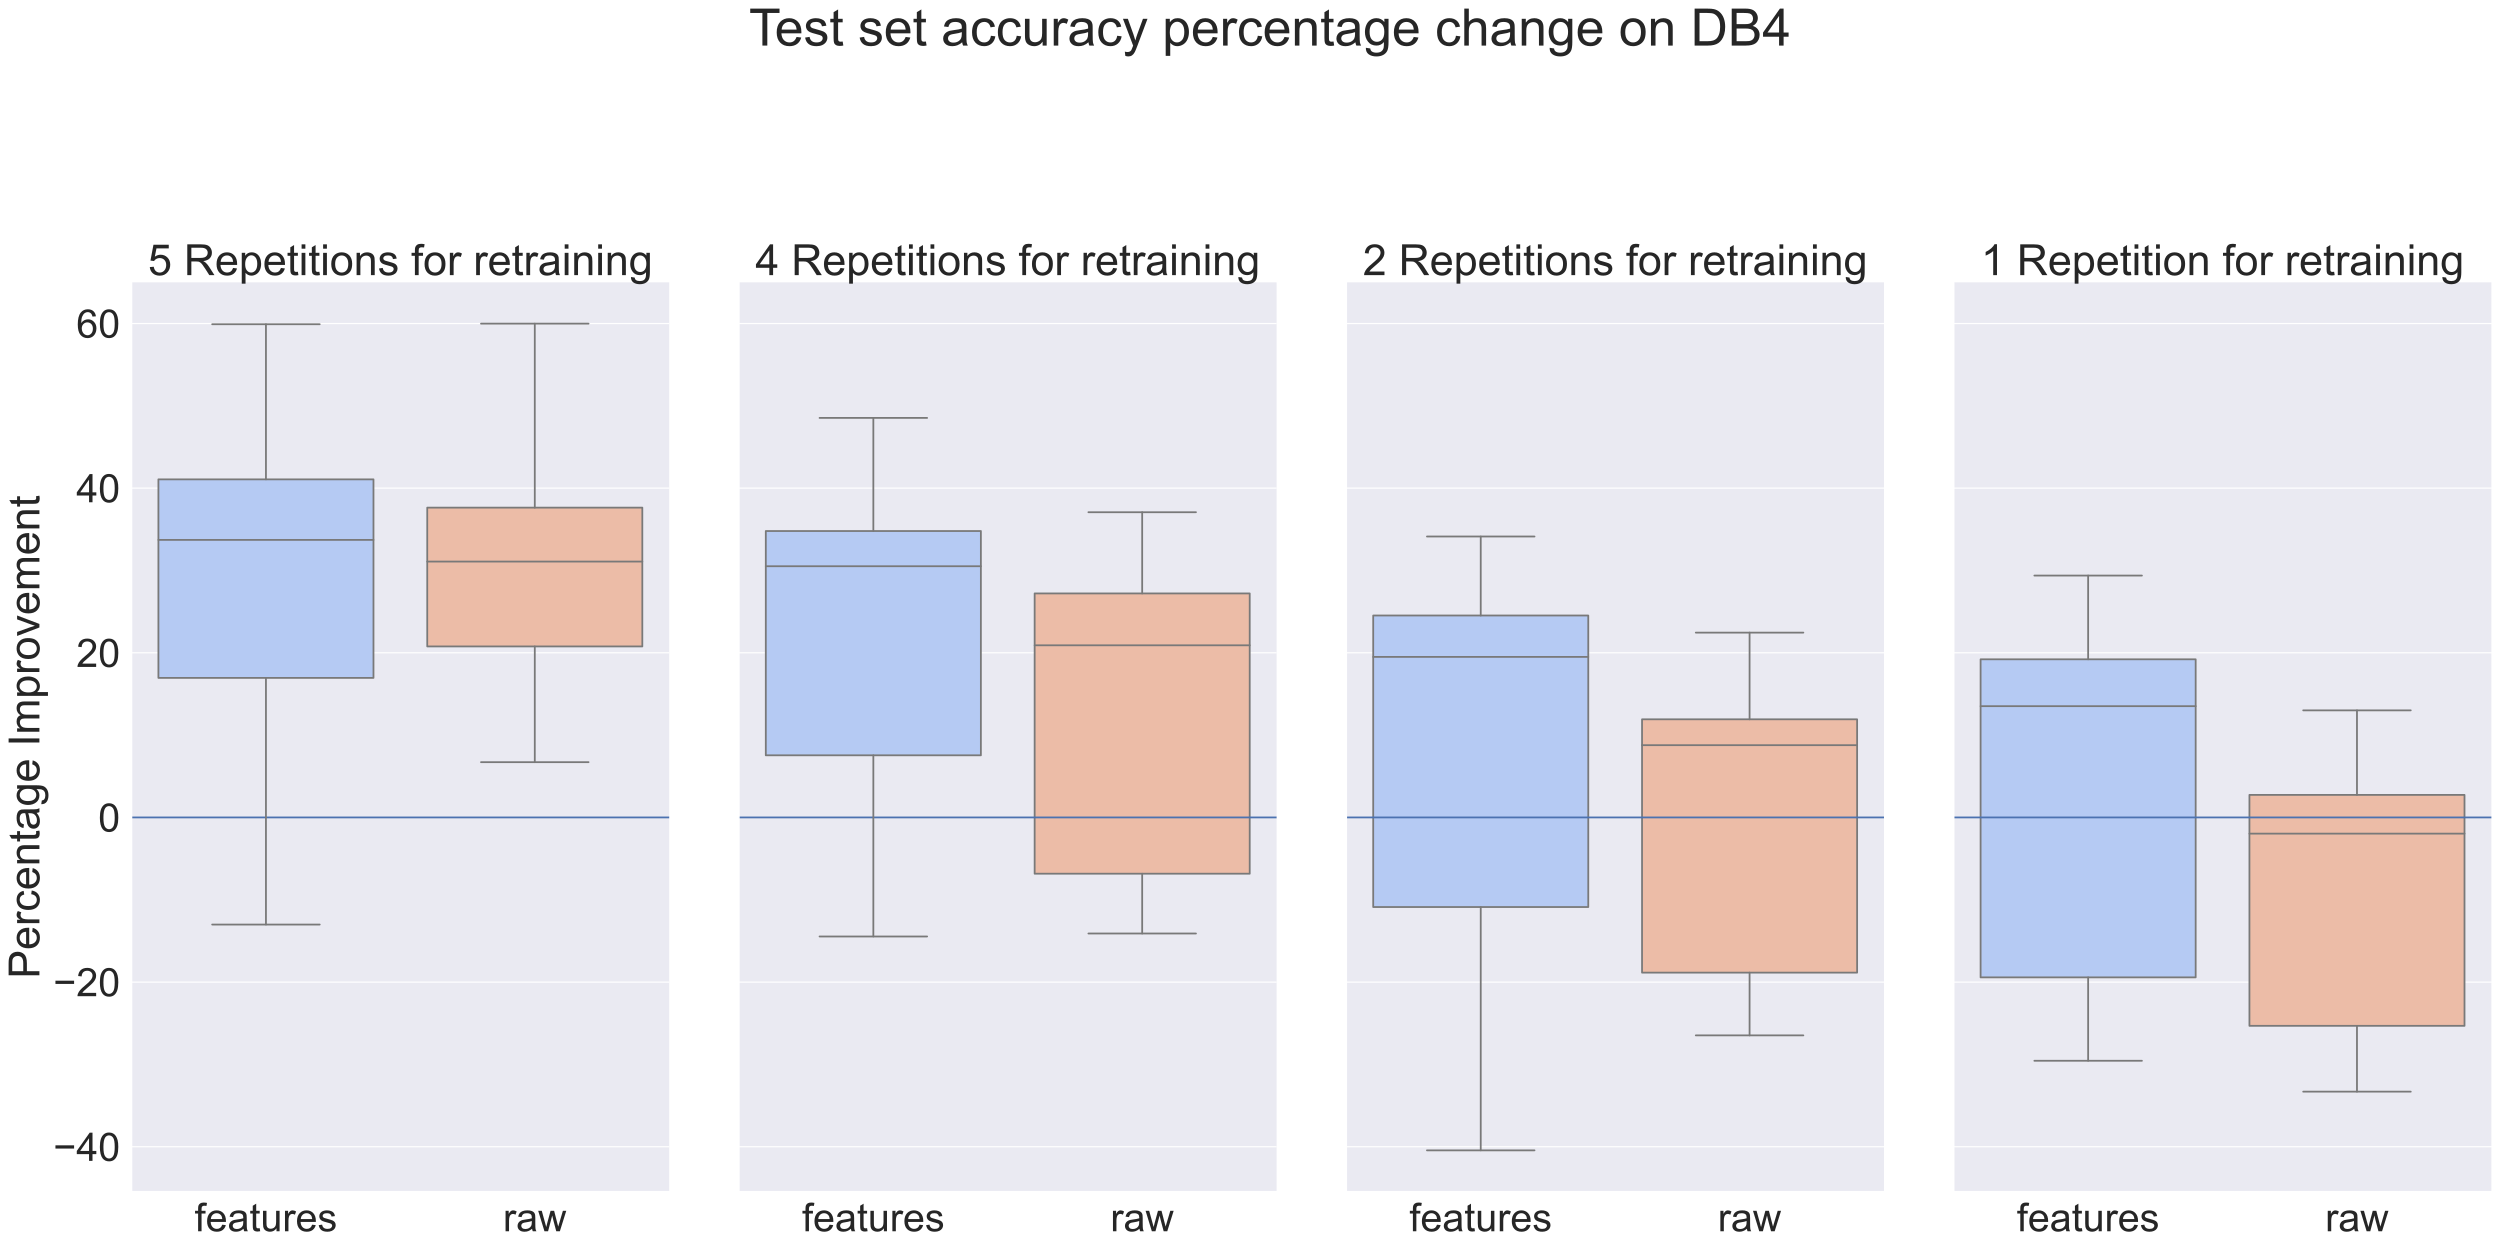<?xml version="1.0" encoding="utf-8" standalone="no"?>
<!DOCTYPE svg PUBLIC "-//W3C//DTD SVG 1.1//EN"
  "http://www.w3.org/Graphics/SVG/1.1/DTD/svg11.dtd">
<!-- Created with matplotlib (https://matplotlib.org/) -->
<svg height="1043.72pt" version="1.1" viewBox="0 0 2091.251 1043.72" width="2091.251pt" xmlns="http://www.w3.org/2000/svg" xmlns:xlink="http://www.w3.org/1999/xlink">
 <defs>
  <style type="text/css">*{stroke-linecap:butt;stroke-linejoin:round;}</style>
 </defs>
 <g id="figure_1">
  <g id="patch_1">
   <path d="M 0 1043.72 
L 2091.251 1043.72 
L 2091.251 0 
L 0 0 
z
" style="fill:#ffffff;"/>
  </g>
  <g id="axes_1">
   <g id="patch_2">
    <path d="M 110.021 996.84 
L 559.789 996.84 
L 559.789 236.16 
L 110.021 236.16 
z
" style="fill:#eaeaf2;"/>
   </g>
   <g id="matplotlib.axis_1">
    <g id="xtick_1">
     <g id="text_1">
      <!-- features -->
      <g style="fill:#262626;" transform="translate(162.849 1029.961)scale(0.33 -0.33)">
       <defs>
        <path d="M 8.688 0 
L 8.688 45.016 
L 0.922 45.016 
L 0.922 51.859 
L 8.688 51.859 
L 8.688 57.375 
Q 8.688 62.594 9.625 65.141 
Q 10.891 68.562 14.078 70.672 
Q 17.281 72.797 23.047 72.797 
Q 26.766 72.797 31.25 71.922 
L 29.938 64.266 
Q 27.203 64.75 24.75 64.75 
Q 20.75 64.75 19.094 63.031 
Q 17.438 61.328 17.438 56.641 
L 17.438 51.859 
L 27.547 51.859 
L 27.547 45.016 
L 17.438 45.016 
L 17.438 0 
z
" id="ArialMT-102"/>
        <path d="M 42.094 16.703 
L 51.172 15.578 
Q 49.031 7.625 43.219 3.219 
Q 37.406 -1.172 28.375 -1.172 
Q 17 -1.172 10.328 5.828 
Q 3.656 12.844 3.656 25.484 
Q 3.656 38.578 10.391 45.797 
Q 17.141 53.031 27.875 53.031 
Q 38.281 53.031 44.875 45.953 
Q 51.469 38.875 51.469 26.031 
Q 51.469 25.25 51.422 23.688 
L 12.75 23.688 
Q 13.234 15.141 17.578 10.594 
Q 21.922 6.062 28.422 6.062 
Q 33.25 6.062 36.672 8.594 
Q 40.094 11.141 42.094 16.703 
z
M 13.234 30.906 
L 42.188 30.906 
Q 41.609 37.453 38.875 40.719 
Q 34.672 45.797 27.984 45.797 
Q 21.922 45.797 17.797 41.75 
Q 13.672 37.703 13.234 30.906 
z
" id="ArialMT-101"/>
        <path d="M 40.438 6.391 
Q 35.547 2.25 31.031 0.531 
Q 26.516 -1.172 21.344 -1.172 
Q 12.797 -1.172 8.203 3 
Q 3.609 7.172 3.609 13.672 
Q 3.609 17.484 5.344 20.625 
Q 7.078 23.781 9.891 25.688 
Q 12.703 27.594 16.219 28.562 
Q 18.797 29.25 24.031 29.891 
Q 34.672 31.156 39.703 32.906 
Q 39.75 34.719 39.75 35.203 
Q 39.75 40.578 37.25 42.781 
Q 33.891 45.75 27.25 45.75 
Q 21.047 45.75 18.094 43.578 
Q 15.141 41.406 13.719 35.891 
L 5.125 37.062 
Q 6.297 42.578 8.984 45.969 
Q 11.672 49.359 16.75 51.188 
Q 21.828 53.031 28.516 53.031 
Q 35.156 53.031 39.297 51.469 
Q 43.453 49.906 45.406 47.531 
Q 47.359 45.172 48.141 41.547 
Q 48.578 39.312 48.578 33.453 
L 48.578 21.734 
Q 48.578 9.469 49.141 6.219 
Q 49.703 2.984 51.375 0 
L 42.188 0 
Q 40.828 2.734 40.438 6.391 
z
M 39.703 26.031 
Q 34.906 24.078 25.344 22.703 
Q 19.922 21.922 17.672 20.938 
Q 15.438 19.969 14.203 18.094 
Q 12.984 16.219 12.984 13.922 
Q 12.984 10.406 15.641 8.062 
Q 18.312 5.719 23.438 5.719 
Q 28.516 5.719 32.469 7.938 
Q 36.422 10.156 38.281 14.016 
Q 39.703 17 39.703 22.797 
z
" id="ArialMT-97"/>
        <path d="M 25.781 7.859 
L 27.047 0.094 
Q 23.344 -0.688 20.406 -0.688 
Q 15.625 -0.688 12.984 0.828 
Q 10.359 2.344 9.281 4.812 
Q 8.203 7.281 8.203 15.188 
L 8.203 45.016 
L 1.766 45.016 
L 1.766 51.859 
L 8.203 51.859 
L 8.203 64.703 
L 16.938 69.969 
L 16.938 51.859 
L 25.781 51.859 
L 25.781 45.016 
L 16.938 45.016 
L 16.938 14.703 
Q 16.938 10.938 17.406 9.859 
Q 17.875 8.797 18.922 8.156 
Q 19.969 7.516 21.922 7.516 
Q 23.391 7.516 25.781 7.859 
z
" id="ArialMT-116"/>
        <path d="M 40.578 0 
L 40.578 7.625 
Q 34.516 -1.172 24.125 -1.172 
Q 19.531 -1.172 15.547 0.578 
Q 11.578 2.344 9.641 5 
Q 7.719 7.672 6.938 11.531 
Q 6.391 14.109 6.391 19.734 
L 6.391 51.859 
L 15.188 51.859 
L 15.188 23.094 
Q 15.188 16.219 15.719 13.812 
Q 16.547 10.359 19.234 8.375 
Q 21.922 6.391 25.875 6.391 
Q 29.828 6.391 33.297 8.422 
Q 36.766 10.453 38.203 13.938 
Q 39.656 17.438 39.656 24.078 
L 39.656 51.859 
L 48.438 51.859 
L 48.438 0 
z
" id="ArialMT-117"/>
        <path d="M 6.5 0 
L 6.5 51.859 
L 14.406 51.859 
L 14.406 44 
Q 17.438 49.516 20 51.266 
Q 22.562 53.031 25.641 53.031 
Q 30.078 53.031 34.672 50.203 
L 31.641 42.047 
Q 28.422 43.953 25.203 43.953 
Q 22.312 43.953 20.016 42.219 
Q 17.719 40.484 16.75 37.406 
Q 15.281 32.719 15.281 27.156 
L 15.281 0 
z
" id="ArialMT-114"/>
        <path d="M 3.078 15.484 
L 11.766 16.844 
Q 12.5 11.625 15.844 8.844 
Q 19.188 6.062 25.203 6.062 
Q 31.25 6.062 34.172 8.516 
Q 37.109 10.984 37.109 14.312 
Q 37.109 17.281 34.516 19 
Q 32.719 20.172 25.531 21.969 
Q 15.875 24.422 12.141 26.203 
Q 8.406 27.984 6.469 31.125 
Q 4.547 34.281 4.547 38.094 
Q 4.547 41.547 6.125 44.5 
Q 7.719 47.469 10.453 49.422 
Q 12.5 50.922 16.031 51.969 
Q 19.578 53.031 23.641 53.031 
Q 29.734 53.031 34.344 51.266 
Q 38.969 49.516 41.156 46.5 
Q 43.359 43.5 44.188 38.484 
L 35.594 37.312 
Q 35.016 41.312 32.203 43.547 
Q 29.391 45.797 24.266 45.797 
Q 18.219 45.797 15.625 43.797 
Q 13.031 41.797 13.031 39.109 
Q 13.031 37.406 14.109 36.031 
Q 15.188 34.625 17.484 33.688 
Q 18.797 33.203 25.25 31.453 
Q 34.578 28.953 38.25 27.359 
Q 41.938 25.781 44.031 22.75 
Q 46.141 19.734 46.141 15.234 
Q 46.141 10.844 43.578 6.953 
Q 41.016 3.078 36.172 0.953 
Q 31.344 -1.172 25.25 -1.172 
Q 15.141 -1.172 9.844 3.031 
Q 4.547 7.234 3.078 15.484 
z
" id="ArialMT-115"/>
       </defs>
       <use xlink:href="#ArialMT-102"/>
       <use x="27.783" xlink:href="#ArialMT-101"/>
       <use x="83.398" xlink:href="#ArialMT-97"/>
       <use x="139.014" xlink:href="#ArialMT-116"/>
       <use x="166.797" xlink:href="#ArialMT-117"/>
       <use x="222.412" xlink:href="#ArialMT-114"/>
       <use x="255.713" xlink:href="#ArialMT-101"/>
       <use x="311.328" xlink:href="#ArialMT-115"/>
      </g>
     </g>
    </g>
    <g id="xtick_2">
     <g id="text_2">
      <!-- raw -->
      <g style="fill:#262626;" transform="translate(420.761 1029.961)scale(0.33 -0.33)">
       <defs>
        <path d="M 16.156 0 
L 0.297 51.859 
L 9.375 51.859 
L 17.625 21.922 
L 20.703 10.797 
Q 20.906 11.625 23.391 21.484 
L 31.641 51.859 
L 40.672 51.859 
L 48.438 21.781 
L 51.031 11.859 
L 54 21.875 
L 62.891 51.859 
L 71.438 51.859 
L 55.219 0 
L 46.094 0 
L 37.844 31.062 
L 35.844 39.891 
L 25.344 0 
z
" id="ArialMT-119"/>
       </defs>
       <use xlink:href="#ArialMT-114"/>
       <use x="33.301" xlink:href="#ArialMT-97"/>
       <use x="88.916" xlink:href="#ArialMT-119"/>
      </g>
     </g>
    </g>
   </g>
   <g id="matplotlib.axis_2">
    <g id="ytick_1">
     <g id="line2d_1">
      <path clip-path="url(#pc4619a6f6f)" d="M 110.021 959.266 
L 559.789 959.266 
" style="fill:none;stroke:#ffffff;stroke-linecap:round;"/>
     </g>
     <g id="text_3">
      <!-- −40 -->
      <g style="fill:#262626;" transform="translate(44.545 971.076)scale(0.33 -0.33)">
       <defs>
        <path d="M 52.828 31.203 
L 5.562 31.203 
L 5.562 39.406 
L 52.828 39.406 
z
" id="ArialMT-8722"/>
        <path d="M 32.328 0 
L 32.328 17.141 
L 1.266 17.141 
L 1.266 25.203 
L 33.938 71.578 
L 41.109 71.578 
L 41.109 25.203 
L 50.781 25.203 
L 50.781 17.141 
L 41.109 17.141 
L 41.109 0 
z
M 32.328 25.203 
L 32.328 57.469 
L 9.906 25.203 
z
" id="ArialMT-52"/>
        <path d="M 4.156 35.297 
Q 4.156 48 6.766 55.734 
Q 9.375 63.484 14.516 67.672 
Q 19.672 71.875 27.484 71.875 
Q 33.25 71.875 37.594 69.547 
Q 41.938 67.234 44.766 62.859 
Q 47.609 58.5 49.219 52.219 
Q 50.828 45.953 50.828 35.297 
Q 50.828 22.703 48.234 14.969 
Q 45.656 7.234 40.5 3 
Q 35.359 -1.219 27.484 -1.219 
Q 17.141 -1.219 11.234 6.203 
Q 4.156 15.141 4.156 35.297 
z
M 13.188 35.297 
Q 13.188 17.672 17.312 11.828 
Q 21.438 6 27.484 6 
Q 33.547 6 37.672 11.859 
Q 41.797 17.719 41.797 35.297 
Q 41.797 52.984 37.672 58.781 
Q 33.547 64.594 27.391 64.594 
Q 21.344 64.594 17.719 59.469 
Q 13.188 52.938 13.188 35.297 
z
" id="ArialMT-48"/>
       </defs>
       <use xlink:href="#ArialMT-8722"/>
       <use x="58.398" xlink:href="#ArialMT-52"/>
       <use x="114.014" xlink:href="#ArialMT-48"/>
      </g>
     </g>
    </g>
    <g id="ytick_2">
     <g id="line2d_2">
      <path clip-path="url(#pc4619a6f6f)" d="M 110.021 821.537 
L 559.789 821.537 
" style="fill:none;stroke:#ffffff;stroke-linecap:round;"/>
     </g>
     <g id="text_4">
      <!-- −20 -->
      <g style="fill:#262626;" transform="translate(44.545 833.347)scale(0.33 -0.33)">
       <defs>
        <path d="M 50.344 8.453 
L 50.344 0 
L 3.031 0 
Q 2.938 3.172 4.047 6.109 
Q 5.859 10.938 9.828 15.625 
Q 13.812 20.312 21.344 26.469 
Q 33.016 36.031 37.109 41.625 
Q 41.219 47.219 41.219 52.203 
Q 41.219 57.422 37.469 61 
Q 33.734 64.594 27.734 64.594 
Q 21.391 64.594 17.578 60.781 
Q 13.766 56.984 13.719 50.25 
L 4.688 51.172 
Q 5.609 61.281 11.656 66.578 
Q 17.719 71.875 27.938 71.875 
Q 38.234 71.875 44.234 66.156 
Q 50.25 60.453 50.25 52 
Q 50.25 47.703 48.484 43.547 
Q 46.734 39.406 42.656 34.812 
Q 38.578 30.219 29.109 22.219 
Q 21.188 15.578 18.938 13.203 
Q 16.703 10.844 15.234 8.453 
z
" id="ArialMT-50"/>
       </defs>
       <use xlink:href="#ArialMT-8722"/>
       <use x="58.398" xlink:href="#ArialMT-50"/>
       <use x="114.014" xlink:href="#ArialMT-48"/>
      </g>
     </g>
    </g>
    <g id="ytick_3">
     <g id="line2d_3">
      <path clip-path="url(#pc4619a6f6f)" d="M 110.021 683.808 
L 559.789 683.808 
" style="fill:none;stroke:#ffffff;stroke-linecap:round;"/>
     </g>
     <g id="text_5">
      <!-- 0 -->
      <g style="fill:#262626;" transform="translate(82.17 695.618)scale(0.33 -0.33)">
       <use xlink:href="#ArialMT-48"/>
      </g>
     </g>
    </g>
    <g id="ytick_4">
     <g id="line2d_4">
      <path clip-path="url(#pc4619a6f6f)" d="M 110.021 546.078 
L 559.789 546.078 
" style="fill:none;stroke:#ffffff;stroke-linecap:round;"/>
     </g>
     <g id="text_6">
      <!-- 20 -->
      <g style="fill:#262626;" transform="translate(63.819 557.889)scale(0.33 -0.33)">
       <use xlink:href="#ArialMT-50"/>
       <use x="55.615" xlink:href="#ArialMT-48"/>
      </g>
     </g>
    </g>
    <g id="ytick_5">
     <g id="line2d_5">
      <path clip-path="url(#pc4619a6f6f)" d="M 110.021 408.349 
L 559.789 408.349 
" style="fill:none;stroke:#ffffff;stroke-linecap:round;"/>
     </g>
     <g id="text_7">
      <!-- 40 -->
      <g style="fill:#262626;" transform="translate(63.819 420.16)scale(0.33 -0.33)">
       <use xlink:href="#ArialMT-52"/>
       <use x="55.615" xlink:href="#ArialMT-48"/>
      </g>
     </g>
    </g>
    <g id="ytick_6">
     <g id="line2d_6">
      <path clip-path="url(#pc4619a6f6f)" d="M 110.021 270.62 
L 559.789 270.62 
" style="fill:none;stroke:#ffffff;stroke-linecap:round;"/>
     </g>
     <g id="text_8">
      <!-- 60 -->
      <g style="fill:#262626;" transform="translate(63.819 282.43)scale(0.33 -0.33)">
       <defs>
        <path d="M 49.75 54.047 
L 41.016 53.375 
Q 39.844 58.547 37.703 60.891 
Q 34.125 64.656 28.906 64.656 
Q 24.703 64.656 21.531 62.312 
Q 17.391 59.281 14.984 53.469 
Q 12.594 47.656 12.5 36.922 
Q 15.672 41.75 20.266 44.094 
Q 24.859 46.438 29.891 46.438 
Q 38.672 46.438 44.844 39.969 
Q 51.031 33.5 51.031 23.25 
Q 51.031 16.5 48.125 10.719 
Q 45.219 4.938 40.141 1.859 
Q 35.062 -1.219 28.609 -1.219 
Q 17.625 -1.219 10.688 6.859 
Q 3.766 14.938 3.766 33.5 
Q 3.766 54.25 11.422 63.672 
Q 18.109 71.875 29.438 71.875 
Q 37.891 71.875 43.281 67.141 
Q 48.688 62.406 49.75 54.047 
z
M 13.875 23.188 
Q 13.875 18.656 15.797 14.5 
Q 17.719 10.359 21.188 8.172 
Q 24.656 6 28.469 6 
Q 34.031 6 38.031 10.484 
Q 42.047 14.984 42.047 22.703 
Q 42.047 30.125 38.078 34.391 
Q 34.125 38.672 28.125 38.672 
Q 22.172 38.672 18.016 34.391 
Q 13.875 30.125 13.875 23.188 
z
" id="ArialMT-54"/>
       </defs>
       <use xlink:href="#ArialMT-54"/>
       <use x="55.615" xlink:href="#ArialMT-48"/>
      </g>
     </g>
    </g>
    <g id="text_9">
     <!-- Percentage Improvement -->
     <g style="fill:#262626;" transform="translate(32.968 818.589)rotate(-90)scale(0.36 -0.36)">
      <defs>
       <path d="M 7.719 0 
L 7.719 71.578 
L 34.719 71.578 
Q 41.844 71.578 45.609 70.906 
Q 50.875 70.016 54.438 67.547 
Q 58.016 65.094 60.188 60.641 
Q 62.359 56.203 62.359 50.875 
Q 62.359 41.75 56.547 35.422 
Q 50.734 29.109 35.547 29.109 
L 17.188 29.109 
L 17.188 0 
z
M 17.188 37.547 
L 35.688 37.547 
Q 44.875 37.547 48.734 40.969 
Q 52.594 44.391 52.594 50.594 
Q 52.594 55.078 50.312 58.266 
Q 48.047 61.469 44.344 62.5 
Q 41.938 63.141 35.5 63.141 
L 17.188 63.141 
z
" id="ArialMT-80"/>
       <path d="M 40.438 19 
L 49.078 17.875 
Q 47.656 8.938 41.812 3.875 
Q 35.984 -1.172 27.484 -1.172 
Q 16.844 -1.172 10.375 5.781 
Q 3.906 12.75 3.906 25.734 
Q 3.906 34.125 6.688 40.422 
Q 9.469 46.734 15.156 49.875 
Q 20.844 53.031 27.547 53.031 
Q 35.984 53.031 41.359 48.75 
Q 46.734 44.484 48.25 36.625 
L 39.703 35.297 
Q 38.484 40.531 35.375 43.156 
Q 32.281 45.797 27.875 45.797 
Q 21.234 45.797 17.078 41.031 
Q 12.938 36.281 12.938 25.984 
Q 12.938 15.531 16.938 10.797 
Q 20.953 6.062 27.391 6.062 
Q 32.562 6.062 36.031 9.234 
Q 39.5 12.406 40.438 19 
z
" id="ArialMT-99"/>
       <path d="M 6.594 0 
L 6.594 51.859 
L 14.5 51.859 
L 14.5 44.484 
Q 20.219 53.031 31 53.031 
Q 35.688 53.031 39.625 51.344 
Q 43.562 49.656 45.516 46.922 
Q 47.469 44.188 48.25 40.438 
Q 48.734 37.984 48.734 31.891 
L 48.734 0 
L 39.938 0 
L 39.938 31.547 
Q 39.938 36.922 38.906 39.578 
Q 37.891 42.234 35.281 43.812 
Q 32.672 45.406 29.156 45.406 
Q 23.531 45.406 19.453 41.844 
Q 15.375 38.281 15.375 28.328 
L 15.375 0 
z
" id="ArialMT-110"/>
       <path d="M 4.984 -4.297 
L 13.531 -5.562 
Q 14.062 -9.516 16.5 -11.328 
Q 19.781 -13.766 25.438 -13.766 
Q 31.547 -13.766 34.859 -11.328 
Q 38.188 -8.891 39.359 -4.5 
Q 40.047 -1.812 39.984 6.781 
Q 34.234 0 25.641 0 
Q 14.938 0 9.078 7.719 
Q 3.219 15.438 3.219 26.219 
Q 3.219 33.641 5.906 39.906 
Q 8.594 46.188 13.688 49.609 
Q 18.797 53.031 25.688 53.031 
Q 34.859 53.031 40.828 45.609 
L 40.828 51.859 
L 48.922 51.859 
L 48.922 7.031 
Q 48.922 -5.078 46.453 -10.125 
Q 44 -15.188 38.641 -18.109 
Q 33.297 -21.047 25.484 -21.047 
Q 16.219 -21.047 10.5 -16.875 
Q 4.781 -12.703 4.984 -4.297 
z
M 12.25 26.859 
Q 12.25 16.656 16.297 11.969 
Q 20.359 7.281 26.469 7.281 
Q 32.516 7.281 36.609 11.938 
Q 40.719 16.609 40.719 26.562 
Q 40.719 36.078 36.5 40.906 
Q 32.281 45.75 26.312 45.75 
Q 20.453 45.75 16.344 40.984 
Q 12.25 36.234 12.25 26.859 
z
" id="ArialMT-103"/>
       <path id="ArialMT-32"/>
       <path d="M 9.328 0 
L 9.328 71.578 
L 18.797 71.578 
L 18.797 0 
z
" id="ArialMT-73"/>
       <path d="M 6.594 0 
L 6.594 51.859 
L 14.453 51.859 
L 14.453 44.578 
Q 16.891 48.391 20.938 50.703 
Q 25 53.031 30.172 53.031 
Q 35.938 53.031 39.625 50.641 
Q 43.312 48.25 44.828 43.953 
Q 50.984 53.031 60.844 53.031 
Q 68.562 53.031 72.703 48.75 
Q 76.859 44.484 76.859 35.594 
L 76.859 0 
L 68.109 0 
L 68.109 32.672 
Q 68.109 37.938 67.25 40.25 
Q 66.406 42.578 64.156 43.984 
Q 61.922 45.406 58.891 45.406 
Q 53.422 45.406 49.797 41.766 
Q 46.188 38.141 46.188 30.125 
L 46.188 0 
L 37.406 0 
L 37.406 33.688 
Q 37.406 39.547 35.25 42.469 
Q 33.109 45.406 28.219 45.406 
Q 24.516 45.406 21.359 43.453 
Q 18.219 41.5 16.797 37.734 
Q 15.375 33.984 15.375 26.906 
L 15.375 0 
z
" id="ArialMT-109"/>
       <path d="M 6.594 -19.875 
L 6.594 51.859 
L 14.594 51.859 
L 14.594 45.125 
Q 17.438 49.078 21 51.047 
Q 24.562 53.031 29.641 53.031 
Q 36.281 53.031 41.359 49.609 
Q 46.438 46.188 49.016 39.953 
Q 51.609 33.734 51.609 26.312 
Q 51.609 18.359 48.75 11.984 
Q 45.906 5.609 40.453 2.219 
Q 35.016 -1.172 29 -1.172 
Q 24.609 -1.172 21.109 0.688 
Q 17.625 2.547 15.375 5.375 
L 15.375 -19.875 
z
M 14.547 25.641 
Q 14.547 15.625 18.594 10.844 
Q 22.656 6.062 28.422 6.062 
Q 34.281 6.062 38.453 11.016 
Q 42.625 15.969 42.625 26.375 
Q 42.625 36.281 38.547 41.203 
Q 34.469 46.141 28.812 46.141 
Q 23.188 46.141 18.859 40.891 
Q 14.547 35.641 14.547 25.641 
z
" id="ArialMT-112"/>
       <path d="M 3.328 25.922 
Q 3.328 40.328 11.328 47.266 
Q 18.016 53.031 27.641 53.031 
Q 38.328 53.031 45.109 46.016 
Q 51.906 39.016 51.906 26.656 
Q 51.906 16.656 48.906 10.906 
Q 45.906 5.172 40.156 2 
Q 34.422 -1.172 27.641 -1.172 
Q 16.75 -1.172 10.031 5.812 
Q 3.328 12.797 3.328 25.922 
z
M 12.359 25.922 
Q 12.359 15.969 16.703 11.016 
Q 21.047 6.062 27.641 6.062 
Q 34.188 6.062 38.531 11.031 
Q 42.875 16.016 42.875 26.219 
Q 42.875 35.844 38.5 40.797 
Q 34.125 45.75 27.641 45.75 
Q 21.047 45.75 16.703 40.812 
Q 12.359 35.891 12.359 25.922 
z
" id="ArialMT-111"/>
       <path d="M 21 0 
L 1.266 51.859 
L 10.547 51.859 
L 21.688 20.797 
Q 23.484 15.766 25 10.359 
Q 26.172 14.453 28.266 20.219 
L 39.797 51.859 
L 48.828 51.859 
L 29.203 0 
z
" id="ArialMT-118"/>
      </defs>
      <use xlink:href="#ArialMT-80"/>
      <use x="66.699" xlink:href="#ArialMT-101"/>
      <use x="122.314" xlink:href="#ArialMT-114"/>
      <use x="155.615" xlink:href="#ArialMT-99"/>
      <use x="205.615" xlink:href="#ArialMT-101"/>
      <use x="261.23" xlink:href="#ArialMT-110"/>
      <use x="316.846" xlink:href="#ArialMT-116"/>
      <use x="344.629" xlink:href="#ArialMT-97"/>
      <use x="400.244" xlink:href="#ArialMT-103"/>
      <use x="455.859" xlink:href="#ArialMT-101"/>
      <use x="511.475" xlink:href="#ArialMT-32"/>
      <use x="539.258" xlink:href="#ArialMT-73"/>
      <use x="567.041" xlink:href="#ArialMT-109"/>
      <use x="650.342" xlink:href="#ArialMT-112"/>
      <use x="705.957" xlink:href="#ArialMT-114"/>
      <use x="739.258" xlink:href="#ArialMT-111"/>
      <use x="794.873" xlink:href="#ArialMT-118"/>
      <use x="844.873" xlink:href="#ArialMT-101"/>
      <use x="900.488" xlink:href="#ArialMT-109"/>
      <use x="983.789" xlink:href="#ArialMT-101"/>
      <use x="1039.404" xlink:href="#ArialMT-110"/>
      <use x="1095.02" xlink:href="#ArialMT-116"/>
     </g>
    </g>
   </g>
   <g id="patch_3">
    <path clip-path="url(#pc4619a6f6f)" d="M 132.51 567.054 
L 312.417 567.054 
L 312.417 400.979 
L 132.51 400.979 
L 132.51 567.054 
z
" style="fill:#b5caf3;stroke:#797979;stroke-linejoin:miter;stroke-width:1.5;"/>
   </g>
   <g id="patch_4">
    <path clip-path="url(#pc4619a6f6f)" d="M 357.393 540.744 
L 537.3 540.744 
L 537.3 424.636 
L 357.393 424.636 
L 357.393 540.744 
z
" style="fill:#ecbca7;stroke:#797979;stroke-linejoin:miter;stroke-width:1.5;"/>
   </g>
   <g id="patch_5">
    <path clip-path="url(#pc4619a6f6f)" d="M 222.463 683.808 
L 222.463 683.808 
L 222.463 683.808 
L 222.463 683.808 
z
" style="fill:#b5caf3;stroke:#797979;stroke-linejoin:miter;stroke-width:0.75;"/>
   </g>
   <g id="patch_6">
    <path clip-path="url(#pc4619a6f6f)" d="M 222.463 683.808 
L 222.463 683.808 
L 222.463 683.808 
L 222.463 683.808 
z
" style="fill:#ecbca7;stroke:#797979;stroke-linejoin:miter;stroke-width:0.75;"/>
   </g>
   <g id="LineCollection_1">
    <path clip-path="url(#pc4619a6f6f)" d="M 110.021 683.808 
L 559.789 683.808 
" style="fill:none;stroke:#4c72b0;stroke-width:1.5;"/>
   </g>
   <g id="line2d_7">
    <path clip-path="url(#pc4619a6f6f)" d="M 222.463 567.054 
L 222.463 773.374 
" style="fill:none;stroke:#797979;stroke-linecap:round;stroke-width:1.5;"/>
   </g>
   <g id="line2d_8">
    <path clip-path="url(#pc4619a6f6f)" d="M 222.463 400.979 
L 222.463 271.228 
" style="fill:none;stroke:#797979;stroke-linecap:round;stroke-width:1.5;"/>
   </g>
   <g id="line2d_9">
    <path clip-path="url(#pc4619a6f6f)" d="M 177.486 773.374 
L 267.44 773.374 
" style="fill:none;stroke:#797979;stroke-linecap:round;stroke-width:1.5;"/>
   </g>
   <g id="line2d_10">
    <path clip-path="url(#pc4619a6f6f)" d="M 177.486 271.228 
L 267.44 271.228 
" style="fill:none;stroke:#797979;stroke-linecap:round;stroke-width:1.5;"/>
   </g>
   <g id="line2d_11"/>
   <g id="line2d_12">
    <path clip-path="url(#pc4619a6f6f)" d="M 447.347 540.744 
L 447.347 637.551 
" style="fill:none;stroke:#797979;stroke-linecap:round;stroke-width:1.5;"/>
   </g>
   <g id="line2d_13">
    <path clip-path="url(#pc4619a6f6f)" d="M 447.347 424.636 
L 447.347 270.736 
" style="fill:none;stroke:#797979;stroke-linecap:round;stroke-width:1.5;"/>
   </g>
   <g id="line2d_14">
    <path clip-path="url(#pc4619a6f6f)" d="M 402.37 637.551 
L 492.324 637.551 
" style="fill:none;stroke:#797979;stroke-linecap:round;stroke-width:1.5;"/>
   </g>
   <g id="line2d_15">
    <path clip-path="url(#pc4619a6f6f)" d="M 402.37 270.736 
L 492.324 270.736 
" style="fill:none;stroke:#797979;stroke-linecap:round;stroke-width:1.5;"/>
   </g>
   <g id="line2d_16"/>
   <g id="line2d_17">
    <path clip-path="url(#pc4619a6f6f)" d="M 132.51 451.627 
L 312.417 451.627 
" style="fill:none;stroke:#797979;stroke-linecap:round;stroke-width:1.5;"/>
   </g>
   <g id="line2d_18">
    <path clip-path="url(#pc4619a6f6f)" d="M 357.393 469.776 
L 537.3 469.776 
" style="fill:none;stroke:#797979;stroke-linecap:round;stroke-width:1.5;"/>
   </g>
   <g id="patch_7">
    <path d="M 110.021 996.84 
L 110.021 236.16 
" style="fill:none;stroke:#ffffff;stroke-linecap:square;stroke-linejoin:miter;stroke-width:1.25;"/>
   </g>
   <g id="patch_8">
    <path d="M 110.021 996.84 
L 559.789 996.84 
" style="fill:none;stroke:#ffffff;stroke-linecap:square;stroke-linejoin:miter;stroke-width:1.25;"/>
   </g>
   <g id="text_10">
    <!-- 5 Repetitions for retraining -->
    <g style="fill:#262626;" transform="translate(123.807 230.16)scale(0.36 -0.36)">
     <defs>
      <path d="M 4.156 18.75 
L 13.375 19.531 
Q 14.406 12.797 18.141 9.391 
Q 21.875 6 27.156 6 
Q 33.5 6 37.891 10.781 
Q 42.281 15.578 42.281 23.484 
Q 42.281 31 38.062 35.344 
Q 33.844 39.703 27 39.703 
Q 22.75 39.703 19.328 37.766 
Q 15.922 35.844 13.969 32.766 
L 5.719 33.844 
L 12.641 70.609 
L 48.25 70.609 
L 48.25 62.203 
L 19.672 62.203 
L 15.828 42.969 
Q 22.266 47.469 29.344 47.469 
Q 38.719 47.469 45.156 40.969 
Q 51.609 34.469 51.609 24.266 
Q 51.609 14.547 45.953 7.469 
Q 39.062 -1.219 27.156 -1.219 
Q 17.391 -1.219 11.203 4.25 
Q 5.031 9.719 4.156 18.75 
z
" id="ArialMT-53"/>
      <path d="M 7.859 0 
L 7.859 71.578 
L 39.594 71.578 
Q 49.172 71.578 54.141 69.641 
Q 59.125 67.719 62.109 62.828 
Q 65.094 57.953 65.094 52.047 
Q 65.094 44.438 60.156 39.203 
Q 55.219 33.984 44.922 32.562 
Q 48.688 30.766 50.641 29 
Q 54.781 25.203 58.5 19.484 
L 70.953 0 
L 59.031 0 
L 49.562 14.891 
Q 45.406 21.344 42.719 24.75 
Q 40.047 28.172 37.922 29.531 
Q 35.797 30.906 33.594 31.453 
Q 31.984 31.781 28.328 31.781 
L 17.328 31.781 
L 17.328 0 
z
M 17.328 39.984 
L 37.703 39.984 
Q 44.188 39.984 47.844 41.328 
Q 51.516 42.672 53.422 45.625 
Q 55.328 48.578 55.328 52.047 
Q 55.328 57.125 51.641 60.391 
Q 47.953 63.672 39.984 63.672 
L 17.328 63.672 
z
" id="ArialMT-82"/>
      <path d="M 6.641 61.469 
L 6.641 71.578 
L 15.438 71.578 
L 15.438 61.469 
z
M 6.641 0 
L 6.641 51.859 
L 15.438 51.859 
L 15.438 0 
z
" id="ArialMT-105"/>
     </defs>
     <use xlink:href="#ArialMT-53"/>
     <use x="55.615" xlink:href="#ArialMT-32"/>
     <use x="83.398" xlink:href="#ArialMT-82"/>
     <use x="155.615" xlink:href="#ArialMT-101"/>
     <use x="211.23" xlink:href="#ArialMT-112"/>
     <use x="266.846" xlink:href="#ArialMT-101"/>
     <use x="322.461" xlink:href="#ArialMT-116"/>
     <use x="350.244" xlink:href="#ArialMT-105"/>
     <use x="372.461" xlink:href="#ArialMT-116"/>
     <use x="400.244" xlink:href="#ArialMT-105"/>
     <use x="422.461" xlink:href="#ArialMT-111"/>
     <use x="478.076" xlink:href="#ArialMT-110"/>
     <use x="533.691" xlink:href="#ArialMT-115"/>
     <use x="583.691" xlink:href="#ArialMT-32"/>
     <use x="611.475" xlink:href="#ArialMT-102"/>
     <use x="639.258" xlink:href="#ArialMT-111"/>
     <use x="694.873" xlink:href="#ArialMT-114"/>
     <use x="728.174" xlink:href="#ArialMT-32"/>
     <use x="755.957" xlink:href="#ArialMT-114"/>
     <use x="789.258" xlink:href="#ArialMT-101"/>
     <use x="844.873" xlink:href="#ArialMT-116"/>
     <use x="872.656" xlink:href="#ArialMT-114"/>
     <use x="905.957" xlink:href="#ArialMT-97"/>
     <use x="961.572" xlink:href="#ArialMT-105"/>
     <use x="983.789" xlink:href="#ArialMT-110"/>
     <use x="1039.404" xlink:href="#ArialMT-105"/>
     <use x="1061.621" xlink:href="#ArialMT-110"/>
     <use x="1117.236" xlink:href="#ArialMT-103"/>
    </g>
   </g>
  </g>
  <g id="axes_2">
   <g id="patch_9">
    <path d="M 618.109 996.84 
L 1067.876 996.84 
L 1067.876 236.16 
L 618.109 236.16 
z
" style="fill:#eaeaf2;"/>
   </g>
   <g id="matplotlib.axis_3">
    <g id="xtick_3">
     <g id="text_11">
      <!-- features -->
      <g style="fill:#262626;" transform="translate(670.937 1029.961)scale(0.33 -0.33)">
       <use xlink:href="#ArialMT-102"/>
       <use x="27.783" xlink:href="#ArialMT-101"/>
       <use x="83.398" xlink:href="#ArialMT-97"/>
       <use x="139.014" xlink:href="#ArialMT-116"/>
       <use x="166.797" xlink:href="#ArialMT-117"/>
       <use x="222.412" xlink:href="#ArialMT-114"/>
       <use x="255.713" xlink:href="#ArialMT-101"/>
       <use x="311.328" xlink:href="#ArialMT-115"/>
      </g>
     </g>
    </g>
    <g id="xtick_4">
     <g id="text_12">
      <!-- raw -->
      <g style="fill:#262626;" transform="translate(928.849 1029.961)scale(0.33 -0.33)">
       <use xlink:href="#ArialMT-114"/>
       <use x="33.301" xlink:href="#ArialMT-97"/>
       <use x="88.916" xlink:href="#ArialMT-119"/>
      </g>
     </g>
    </g>
   </g>
   <g id="matplotlib.axis_4">
    <g id="ytick_7">
     <g id="line2d_19">
      <path clip-path="url(#p10505d9bbf)" d="M 618.109 959.266 
L 1067.876 959.266 
" style="fill:none;stroke:#ffffff;stroke-linecap:round;"/>
     </g>
    </g>
    <g id="ytick_8">
     <g id="line2d_20">
      <path clip-path="url(#p10505d9bbf)" d="M 618.109 821.537 
L 1067.876 821.537 
" style="fill:none;stroke:#ffffff;stroke-linecap:round;"/>
     </g>
    </g>
    <g id="ytick_9">
     <g id="line2d_21">
      <path clip-path="url(#p10505d9bbf)" d="M 618.109 683.808 
L 1067.876 683.808 
" style="fill:none;stroke:#ffffff;stroke-linecap:round;"/>
     </g>
    </g>
    <g id="ytick_10">
     <g id="line2d_22">
      <path clip-path="url(#p10505d9bbf)" d="M 618.109 546.078 
L 1067.876 546.078 
" style="fill:none;stroke:#ffffff;stroke-linecap:round;"/>
     </g>
    </g>
    <g id="ytick_11">
     <g id="line2d_23">
      <path clip-path="url(#p10505d9bbf)" d="M 618.109 408.349 
L 1067.876 408.349 
" style="fill:none;stroke:#ffffff;stroke-linecap:round;"/>
     </g>
    </g>
    <g id="ytick_12">
     <g id="line2d_24">
      <path clip-path="url(#p10505d9bbf)" d="M 618.109 270.62 
L 1067.876 270.62 
" style="fill:none;stroke:#ffffff;stroke-linecap:round;"/>
     </g>
    </g>
   </g>
   <g id="patch_10">
    <path clip-path="url(#p10505d9bbf)" d="M 640.597 631.822 
L 820.504 631.822 
L 820.504 444.202 
L 640.597 444.202 
L 640.597 631.822 
z
" style="fill:#b5caf3;stroke:#797979;stroke-linejoin:miter;stroke-width:1.5;"/>
   </g>
   <g id="patch_11">
    <path clip-path="url(#p10505d9bbf)" d="M 865.481 730.871 
L 1045.388 730.871 
L 1045.388 496.407 
L 865.481 496.407 
L 865.481 730.871 
z
" style="fill:#ecbca7;stroke:#797979;stroke-linejoin:miter;stroke-width:1.5;"/>
   </g>
   <g id="patch_12">
    <path clip-path="url(#p10505d9bbf)" d="M 730.551 683.808 
L 730.551 683.808 
L 730.551 683.808 
L 730.551 683.808 
z
" style="fill:#b5caf3;stroke:#797979;stroke-linejoin:miter;stroke-width:0.75;"/>
   </g>
   <g id="patch_13">
    <path clip-path="url(#p10505d9bbf)" d="M 730.551 683.808 
L 730.551 683.808 
L 730.551 683.808 
L 730.551 683.808 
z
" style="fill:#ecbca7;stroke:#797979;stroke-linejoin:miter;stroke-width:0.75;"/>
   </g>
   <g id="LineCollection_2">
    <path clip-path="url(#p10505d9bbf)" d="M 618.109 683.808 
L 1067.876 683.808 
" style="fill:none;stroke:#4c72b0;stroke-width:1.5;"/>
   </g>
   <g id="line2d_25">
    <path clip-path="url(#p10505d9bbf)" d="M 730.551 631.822 
L 730.551 783.356 
" style="fill:none;stroke:#797979;stroke-linecap:round;stroke-width:1.5;"/>
   </g>
   <g id="line2d_26">
    <path clip-path="url(#p10505d9bbf)" d="M 730.551 444.202 
L 730.551 349.585 
" style="fill:none;stroke:#797979;stroke-linecap:round;stroke-width:1.5;"/>
   </g>
   <g id="line2d_27">
    <path clip-path="url(#p10505d9bbf)" d="M 685.574 783.356 
L 775.527 783.356 
" style="fill:none;stroke:#797979;stroke-linecap:round;stroke-width:1.5;"/>
   </g>
   <g id="line2d_28">
    <path clip-path="url(#p10505d9bbf)" d="M 685.574 349.585 
L 775.527 349.585 
" style="fill:none;stroke:#797979;stroke-linecap:round;stroke-width:1.5;"/>
   </g>
   <g id="line2d_29"/>
   <g id="line2d_30">
    <path clip-path="url(#p10505d9bbf)" d="M 955.434 730.871 
L 955.434 780.883 
" style="fill:none;stroke:#797979;stroke-linecap:round;stroke-width:1.5;"/>
   </g>
   <g id="line2d_31">
    <path clip-path="url(#p10505d9bbf)" d="M 955.434 496.407 
L 955.434 428.468 
" style="fill:none;stroke:#797979;stroke-linecap:round;stroke-width:1.5;"/>
   </g>
   <g id="line2d_32">
    <path clip-path="url(#p10505d9bbf)" d="M 910.458 780.883 
L 1000.411 780.883 
" style="fill:none;stroke:#797979;stroke-linecap:round;stroke-width:1.5;"/>
   </g>
   <g id="line2d_33">
    <path clip-path="url(#p10505d9bbf)" d="M 910.458 428.468 
L 1000.411 428.468 
" style="fill:none;stroke:#797979;stroke-linecap:round;stroke-width:1.5;"/>
   </g>
   <g id="line2d_34"/>
   <g id="line2d_35">
    <path clip-path="url(#p10505d9bbf)" d="M 640.597 473.666 
L 820.504 473.666 
" style="fill:none;stroke:#797979;stroke-linecap:round;stroke-width:1.5;"/>
   </g>
   <g id="line2d_36">
    <path clip-path="url(#p10505d9bbf)" d="M 865.481 539.786 
L 1045.388 539.786 
" style="fill:none;stroke:#797979;stroke-linecap:round;stroke-width:1.5;"/>
   </g>
   <g id="patch_14">
    <path d="M 618.109 996.84 
L 618.109 236.16 
" style="fill:none;stroke:#ffffff;stroke-linecap:square;stroke-linejoin:miter;stroke-width:1.25;"/>
   </g>
   <g id="patch_15">
    <path d="M 618.109 996.84 
L 1067.876 996.84 
" style="fill:none;stroke:#ffffff;stroke-linecap:square;stroke-linejoin:miter;stroke-width:1.25;"/>
   </g>
   <g id="text_13">
    <!-- 4 Repetitions for retraining -->
    <g style="fill:#262626;" transform="translate(631.895 230.16)scale(0.36 -0.36)">
     <use xlink:href="#ArialMT-52"/>
     <use x="55.615" xlink:href="#ArialMT-32"/>
     <use x="83.398" xlink:href="#ArialMT-82"/>
     <use x="155.615" xlink:href="#ArialMT-101"/>
     <use x="211.23" xlink:href="#ArialMT-112"/>
     <use x="266.846" xlink:href="#ArialMT-101"/>
     <use x="322.461" xlink:href="#ArialMT-116"/>
     <use x="350.244" xlink:href="#ArialMT-105"/>
     <use x="372.461" xlink:href="#ArialMT-116"/>
     <use x="400.244" xlink:href="#ArialMT-105"/>
     <use x="422.461" xlink:href="#ArialMT-111"/>
     <use x="478.076" xlink:href="#ArialMT-110"/>
     <use x="533.691" xlink:href="#ArialMT-115"/>
     <use x="583.691" xlink:href="#ArialMT-32"/>
     <use x="611.475" xlink:href="#ArialMT-102"/>
     <use x="639.258" xlink:href="#ArialMT-111"/>
     <use x="694.873" xlink:href="#ArialMT-114"/>
     <use x="728.174" xlink:href="#ArialMT-32"/>
     <use x="755.957" xlink:href="#ArialMT-114"/>
     <use x="789.258" xlink:href="#ArialMT-101"/>
     <use x="844.873" xlink:href="#ArialMT-116"/>
     <use x="872.656" xlink:href="#ArialMT-114"/>
     <use x="905.957" xlink:href="#ArialMT-97"/>
     <use x="961.572" xlink:href="#ArialMT-105"/>
     <use x="983.789" xlink:href="#ArialMT-110"/>
     <use x="1039.404" xlink:href="#ArialMT-105"/>
     <use x="1061.621" xlink:href="#ArialMT-110"/>
     <use x="1117.236" xlink:href="#ArialMT-103"/>
    </g>
   </g>
  </g>
  <g id="axes_3">
   <g id="patch_16">
    <path d="M 1126.196 996.84 
L 1575.964 996.84 
L 1575.964 236.16 
L 1126.196 236.16 
z
" style="fill:#eaeaf2;"/>
   </g>
   <g id="matplotlib.axis_5">
    <g id="xtick_5">
     <g id="text_14">
      <!-- features -->
      <g style="fill:#262626;" transform="translate(1179.024 1029.961)scale(0.33 -0.33)">
       <use xlink:href="#ArialMT-102"/>
       <use x="27.783" xlink:href="#ArialMT-101"/>
       <use x="83.398" xlink:href="#ArialMT-97"/>
       <use x="139.014" xlink:href="#ArialMT-116"/>
       <use x="166.797" xlink:href="#ArialMT-117"/>
       <use x="222.412" xlink:href="#ArialMT-114"/>
       <use x="255.713" xlink:href="#ArialMT-101"/>
       <use x="311.328" xlink:href="#ArialMT-115"/>
      </g>
     </g>
    </g>
    <g id="xtick_6">
     <g id="text_15">
      <!-- raw -->
      <g style="fill:#262626;" transform="translate(1436.936 1029.961)scale(0.33 -0.33)">
       <use xlink:href="#ArialMT-114"/>
       <use x="33.301" xlink:href="#ArialMT-97"/>
       <use x="88.916" xlink:href="#ArialMT-119"/>
      </g>
     </g>
    </g>
   </g>
   <g id="matplotlib.axis_6">
    <g id="ytick_13">
     <g id="line2d_37">
      <path clip-path="url(#pbf2643acc9)" d="M 1126.196 959.266 
L 1575.964 959.266 
" style="fill:none;stroke:#ffffff;stroke-linecap:round;"/>
     </g>
    </g>
    <g id="ytick_14">
     <g id="line2d_38">
      <path clip-path="url(#pbf2643acc9)" d="M 1126.196 821.537 
L 1575.964 821.537 
" style="fill:none;stroke:#ffffff;stroke-linecap:round;"/>
     </g>
    </g>
    <g id="ytick_15">
     <g id="line2d_39">
      <path clip-path="url(#pbf2643acc9)" d="M 1126.196 683.808 
L 1575.964 683.808 
" style="fill:none;stroke:#ffffff;stroke-linecap:round;"/>
     </g>
    </g>
    <g id="ytick_16">
     <g id="line2d_40">
      <path clip-path="url(#pbf2643acc9)" d="M 1126.196 546.078 
L 1575.964 546.078 
" style="fill:none;stroke:#ffffff;stroke-linecap:round;"/>
     </g>
    </g>
    <g id="ytick_17">
     <g id="line2d_41">
      <path clip-path="url(#pbf2643acc9)" d="M 1126.196 408.349 
L 1575.964 408.349 
" style="fill:none;stroke:#ffffff;stroke-linecap:round;"/>
     </g>
    </g>
    <g id="ytick_18">
     <g id="line2d_42">
      <path clip-path="url(#pbf2643acc9)" d="M 1126.196 270.62 
L 1575.964 270.62 
" style="fill:none;stroke:#ffffff;stroke-linecap:round;"/>
     </g>
    </g>
   </g>
   <g id="patch_17">
    <path clip-path="url(#pbf2643acc9)" d="M 1148.685 758.737 
L 1328.592 758.737 
L 1328.592 514.888 
L 1148.685 514.888 
L 1148.685 758.737 
z
" style="fill:#b5caf3;stroke:#797979;stroke-linejoin:miter;stroke-width:1.5;"/>
   </g>
   <g id="patch_18">
    <path clip-path="url(#pbf2643acc9)" d="M 1373.568 813.606 
L 1553.475 813.606 
L 1553.475 601.713 
L 1373.568 601.713 
L 1373.568 813.606 
z
" style="fill:#ecbca7;stroke:#797979;stroke-linejoin:miter;stroke-width:1.5;"/>
   </g>
   <g id="patch_19">
    <path clip-path="url(#pbf2643acc9)" d="M 1238.638 683.808 
L 1238.638 683.808 
L 1238.638 683.808 
L 1238.638 683.808 
z
" style="fill:#b5caf3;stroke:#797979;stroke-linejoin:miter;stroke-width:0.75;"/>
   </g>
   <g id="patch_20">
    <path clip-path="url(#pbf2643acc9)" d="M 1238.638 683.808 
L 1238.638 683.808 
L 1238.638 683.808 
L 1238.638 683.808 
z
" style="fill:#ecbca7;stroke:#797979;stroke-linejoin:miter;stroke-width:0.75;"/>
   </g>
   <g id="LineCollection_3">
    <path clip-path="url(#pbf2643acc9)" d="M 1126.196 683.808 
L 1575.964 683.808 
" style="fill:none;stroke:#4c72b0;stroke-width:1.5;"/>
   </g>
   <g id="line2d_43">
    <path clip-path="url(#pbf2643acc9)" d="M 1238.638 758.737 
L 1238.638 962.264 
" style="fill:none;stroke:#797979;stroke-linecap:round;stroke-width:1.5;"/>
   </g>
   <g id="line2d_44">
    <path clip-path="url(#pbf2643acc9)" d="M 1238.638 514.888 
L 1238.638 448.797 
" style="fill:none;stroke:#797979;stroke-linecap:round;stroke-width:1.5;"/>
   </g>
   <g id="line2d_45">
    <path clip-path="url(#pbf2643acc9)" d="M 1193.661 962.264 
L 1283.615 962.264 
" style="fill:none;stroke:#797979;stroke-linecap:round;stroke-width:1.5;"/>
   </g>
   <g id="line2d_46">
    <path clip-path="url(#pbf2643acc9)" d="M 1193.661 448.797 
L 1283.615 448.797 
" style="fill:none;stroke:#797979;stroke-linecap:round;stroke-width:1.5;"/>
   </g>
   <g id="line2d_47"/>
   <g id="line2d_48">
    <path clip-path="url(#pbf2643acc9)" d="M 1463.522 813.606 
L 1463.522 866.099 
" style="fill:none;stroke:#797979;stroke-linecap:round;stroke-width:1.5;"/>
   </g>
   <g id="line2d_49">
    <path clip-path="url(#pbf2643acc9)" d="M 1463.522 601.713 
L 1463.522 529.172 
" style="fill:none;stroke:#797979;stroke-linecap:round;stroke-width:1.5;"/>
   </g>
   <g id="line2d_50">
    <path clip-path="url(#pbf2643acc9)" d="M 1418.545 866.099 
L 1508.499 866.099 
" style="fill:none;stroke:#797979;stroke-linecap:round;stroke-width:1.5;"/>
   </g>
   <g id="line2d_51">
    <path clip-path="url(#pbf2643acc9)" d="M 1418.545 529.172 
L 1508.499 529.172 
" style="fill:none;stroke:#797979;stroke-linecap:round;stroke-width:1.5;"/>
   </g>
   <g id="line2d_52"/>
   <g id="line2d_53">
    <path clip-path="url(#pbf2643acc9)" d="M 1148.685 549.515 
L 1328.592 549.515 
" style="fill:none;stroke:#797979;stroke-linecap:round;stroke-width:1.5;"/>
   </g>
   <g id="line2d_54">
    <path clip-path="url(#pbf2643acc9)" d="M 1373.568 623.314 
L 1553.475 623.314 
" style="fill:none;stroke:#797979;stroke-linecap:round;stroke-width:1.5;"/>
   </g>
   <g id="patch_21">
    <path d="M 1126.196 996.84 
L 1126.196 236.16 
" style="fill:none;stroke:#ffffff;stroke-linecap:square;stroke-linejoin:miter;stroke-width:1.25;"/>
   </g>
   <g id="patch_22">
    <path d="M 1126.196 996.84 
L 1575.964 996.84 
" style="fill:none;stroke:#ffffff;stroke-linecap:square;stroke-linejoin:miter;stroke-width:1.25;"/>
   </g>
   <g id="text_16">
    <!-- 2 Repetitions for retraining -->
    <g style="fill:#262626;" transform="translate(1139.982 230.16)scale(0.36 -0.36)">
     <use xlink:href="#ArialMT-50"/>
     <use x="55.615" xlink:href="#ArialMT-32"/>
     <use x="83.398" xlink:href="#ArialMT-82"/>
     <use x="155.615" xlink:href="#ArialMT-101"/>
     <use x="211.23" xlink:href="#ArialMT-112"/>
     <use x="266.846" xlink:href="#ArialMT-101"/>
     <use x="322.461" xlink:href="#ArialMT-116"/>
     <use x="350.244" xlink:href="#ArialMT-105"/>
     <use x="372.461" xlink:href="#ArialMT-116"/>
     <use x="400.244" xlink:href="#ArialMT-105"/>
     <use x="422.461" xlink:href="#ArialMT-111"/>
     <use x="478.076" xlink:href="#ArialMT-110"/>
     <use x="533.691" xlink:href="#ArialMT-115"/>
     <use x="583.691" xlink:href="#ArialMT-32"/>
     <use x="611.475" xlink:href="#ArialMT-102"/>
     <use x="639.258" xlink:href="#ArialMT-111"/>
     <use x="694.873" xlink:href="#ArialMT-114"/>
     <use x="728.174" xlink:href="#ArialMT-32"/>
     <use x="755.957" xlink:href="#ArialMT-114"/>
     <use x="789.258" xlink:href="#ArialMT-101"/>
     <use x="844.873" xlink:href="#ArialMT-116"/>
     <use x="872.656" xlink:href="#ArialMT-114"/>
     <use x="905.957" xlink:href="#ArialMT-97"/>
     <use x="961.572" xlink:href="#ArialMT-105"/>
     <use x="983.789" xlink:href="#ArialMT-110"/>
     <use x="1039.404" xlink:href="#ArialMT-105"/>
     <use x="1061.621" xlink:href="#ArialMT-110"/>
     <use x="1117.236" xlink:href="#ArialMT-103"/>
    </g>
   </g>
  </g>
  <g id="axes_4">
   <g id="patch_23">
    <path d="M 1634.284 996.84 
L 2084.051 996.84 
L 2084.051 236.16 
L 1634.284 236.16 
z
" style="fill:#eaeaf2;"/>
   </g>
   <g id="matplotlib.axis_7">
    <g id="xtick_7">
     <g id="text_17">
      <!-- features -->
      <g style="fill:#262626;" transform="translate(1687.112 1029.961)scale(0.33 -0.33)">
       <use xlink:href="#ArialMT-102"/>
       <use x="27.783" xlink:href="#ArialMT-101"/>
       <use x="83.398" xlink:href="#ArialMT-97"/>
       <use x="139.014" xlink:href="#ArialMT-116"/>
       <use x="166.797" xlink:href="#ArialMT-117"/>
       <use x="222.412" xlink:href="#ArialMT-114"/>
       <use x="255.713" xlink:href="#ArialMT-101"/>
       <use x="311.328" xlink:href="#ArialMT-115"/>
      </g>
     </g>
    </g>
    <g id="xtick_8">
     <g id="text_18">
      <!-- raw -->
      <g style="fill:#262626;" transform="translate(1945.024 1029.961)scale(0.33 -0.33)">
       <use xlink:href="#ArialMT-114"/>
       <use x="33.301" xlink:href="#ArialMT-97"/>
       <use x="88.916" xlink:href="#ArialMT-119"/>
      </g>
     </g>
    </g>
   </g>
   <g id="matplotlib.axis_8">
    <g id="ytick_19">
     <g id="line2d_55">
      <path clip-path="url(#p7ef188912c)" d="M 1634.284 959.266 
L 2084.051 959.266 
" style="fill:none;stroke:#ffffff;stroke-linecap:round;"/>
     </g>
    </g>
    <g id="ytick_20">
     <g id="line2d_56">
      <path clip-path="url(#p7ef188912c)" d="M 1634.284 821.537 
L 2084.051 821.537 
" style="fill:none;stroke:#ffffff;stroke-linecap:round;"/>
     </g>
    </g>
    <g id="ytick_21">
     <g id="line2d_57">
      <path clip-path="url(#p7ef188912c)" d="M 1634.284 683.808 
L 2084.051 683.808 
" style="fill:none;stroke:#ffffff;stroke-linecap:round;"/>
     </g>
    </g>
    <g id="ytick_22">
     <g id="line2d_58">
      <path clip-path="url(#p7ef188912c)" d="M 1634.284 546.078 
L 2084.051 546.078 
" style="fill:none;stroke:#ffffff;stroke-linecap:round;"/>
     </g>
    </g>
    <g id="ytick_23">
     <g id="line2d_59">
      <path clip-path="url(#p7ef188912c)" d="M 1634.284 408.349 
L 2084.051 408.349 
" style="fill:none;stroke:#ffffff;stroke-linecap:round;"/>
     </g>
    </g>
    <g id="ytick_24">
     <g id="line2d_60">
      <path clip-path="url(#p7ef188912c)" d="M 1634.284 270.62 
L 2084.051 270.62 
" style="fill:none;stroke:#ffffff;stroke-linecap:round;"/>
     </g>
    </g>
   </g>
   <g id="patch_24">
    <path clip-path="url(#p7ef188912c)" d="M 1656.772 817.582 
L 1836.679 817.582 
L 1836.679 551.521 
L 1656.772 551.521 
L 1656.772 817.582 
z
" style="fill:#b5caf3;stroke:#797979;stroke-linejoin:miter;stroke-width:1.5;"/>
   </g>
   <g id="patch_25">
    <path clip-path="url(#p7ef188912c)" d="M 1881.656 858.118 
L 2061.563 858.118 
L 2061.563 664.939 
L 1881.656 664.939 
L 1881.656 858.118 
z
" style="fill:#ecbca7;stroke:#797979;stroke-linejoin:miter;stroke-width:1.5;"/>
   </g>
   <g id="patch_26">
    <path clip-path="url(#p7ef188912c)" d="M 1746.726 683.808 
L 1746.726 683.808 
L 1746.726 683.808 
L 1746.726 683.808 
z
" style="fill:#b5caf3;stroke:#797979;stroke-linejoin:miter;stroke-width:0.75;"/>
   </g>
   <g id="patch_27">
    <path clip-path="url(#p7ef188912c)" d="M 1746.726 683.808 
L 1746.726 683.808 
L 1746.726 683.808 
L 1746.726 683.808 
z
" style="fill:#ecbca7;stroke:#797979;stroke-linejoin:miter;stroke-width:0.75;"/>
   </g>
   <g id="LineCollection_4">
    <path clip-path="url(#p7ef188912c)" d="M 1634.284 683.808 
L 2084.051 683.808 
" style="fill:none;stroke:#4c72b0;stroke-width:1.5;"/>
   </g>
   <g id="line2d_61">
    <path clip-path="url(#p7ef188912c)" d="M 1746.726 817.582 
L 1746.726 887.336 
" style="fill:none;stroke:#797979;stroke-linecap:round;stroke-width:1.5;"/>
   </g>
   <g id="line2d_62">
    <path clip-path="url(#p7ef188912c)" d="M 1746.726 551.521 
L 1746.726 481.458 
" style="fill:none;stroke:#797979;stroke-linecap:round;stroke-width:1.5;"/>
   </g>
   <g id="line2d_63">
    <path clip-path="url(#p7ef188912c)" d="M 1701.749 887.336 
L 1791.702 887.336 
" style="fill:none;stroke:#797979;stroke-linecap:round;stroke-width:1.5;"/>
   </g>
   <g id="line2d_64">
    <path clip-path="url(#p7ef188912c)" d="M 1701.749 481.458 
L 1791.702 481.458 
" style="fill:none;stroke:#797979;stroke-linecap:round;stroke-width:1.5;"/>
   </g>
   <g id="line2d_65"/>
   <g id="line2d_66">
    <path clip-path="url(#p7ef188912c)" d="M 1971.609 858.118 
L 1971.609 913.179 
" style="fill:none;stroke:#797979;stroke-linecap:round;stroke-width:1.5;"/>
   </g>
   <g id="line2d_67">
    <path clip-path="url(#p7ef188912c)" d="M 1971.609 664.939 
L 1971.609 594.204 
" style="fill:none;stroke:#797979;stroke-linecap:round;stroke-width:1.5;"/>
   </g>
   <g id="line2d_68">
    <path clip-path="url(#p7ef188912c)" d="M 1926.633 913.179 
L 2016.586 913.179 
" style="fill:none;stroke:#797979;stroke-linecap:round;stroke-width:1.5;"/>
   </g>
   <g id="line2d_69">
    <path clip-path="url(#p7ef188912c)" d="M 1926.633 594.204 
L 2016.586 594.204 
" style="fill:none;stroke:#797979;stroke-linecap:round;stroke-width:1.5;"/>
   </g>
   <g id="line2d_70"/>
   <g id="line2d_71">
    <path clip-path="url(#p7ef188912c)" d="M 1656.772 590.7 
L 1836.679 590.7 
" style="fill:none;stroke:#797979;stroke-linecap:round;stroke-width:1.5;"/>
   </g>
   <g id="line2d_72">
    <path clip-path="url(#p7ef188912c)" d="M 1881.656 697.355 
L 2061.563 697.355 
" style="fill:none;stroke:#797979;stroke-linecap:round;stroke-width:1.5;"/>
   </g>
   <g id="patch_28">
    <path d="M 1634.284 996.84 
L 1634.284 236.16 
" style="fill:none;stroke:#ffffff;stroke-linecap:square;stroke-linejoin:miter;stroke-width:1.25;"/>
   </g>
   <g id="patch_29">
    <path d="M 1634.284 996.84 
L 2084.051 996.84 
" style="fill:none;stroke:#ffffff;stroke-linecap:square;stroke-linejoin:miter;stroke-width:1.25;"/>
   </g>
   <g id="text_19">
    <!-- 1 Repetition for retraining -->
    <g style="fill:#262626;" transform="translate(1657.07 230.16)scale(0.36 -0.36)">
     <defs>
      <path d="M 37.25 0 
L 28.469 0 
L 28.469 56 
Q 25.297 52.984 20.141 49.953 
Q 14.984 46.922 10.891 45.406 
L 10.891 53.906 
Q 18.266 57.375 23.781 62.297 
Q 29.297 67.234 31.594 71.875 
L 37.25 71.875 
z
" id="ArialMT-49"/>
     </defs>
     <use xlink:href="#ArialMT-49"/>
     <use x="55.615" xlink:href="#ArialMT-32"/>
     <use x="83.398" xlink:href="#ArialMT-82"/>
     <use x="155.615" xlink:href="#ArialMT-101"/>
     <use x="211.23" xlink:href="#ArialMT-112"/>
     <use x="266.846" xlink:href="#ArialMT-101"/>
     <use x="322.461" xlink:href="#ArialMT-116"/>
     <use x="350.244" xlink:href="#ArialMT-105"/>
     <use x="372.461" xlink:href="#ArialMT-116"/>
     <use x="400.244" xlink:href="#ArialMT-105"/>
     <use x="422.461" xlink:href="#ArialMT-111"/>
     <use x="478.076" xlink:href="#ArialMT-110"/>
     <use x="533.691" xlink:href="#ArialMT-32"/>
     <use x="561.475" xlink:href="#ArialMT-102"/>
     <use x="589.258" xlink:href="#ArialMT-111"/>
     <use x="644.873" xlink:href="#ArialMT-114"/>
     <use x="678.174" xlink:href="#ArialMT-32"/>
     <use x="705.957" xlink:href="#ArialMT-114"/>
     <use x="739.258" xlink:href="#ArialMT-101"/>
     <use x="794.873" xlink:href="#ArialMT-116"/>
     <use x="822.656" xlink:href="#ArialMT-114"/>
     <use x="855.957" xlink:href="#ArialMT-97"/>
     <use x="911.572" xlink:href="#ArialMT-105"/>
     <use x="933.789" xlink:href="#ArialMT-110"/>
     <use x="989.404" xlink:href="#ArialMT-105"/>
     <use x="1011.621" xlink:href="#ArialMT-110"/>
     <use x="1067.236" xlink:href="#ArialMT-103"/>
    </g>
   </g>
  </g>
  <g id="text_20">
   <!-- Test set accuracy percentage change on DB4 -->
   <g style="fill:#262626;" transform="translate(626.551 38.122)scale(0.432 -0.432)">
    <defs>
     <path d="M 25.922 0 
L 25.922 63.141 
L 2.344 63.141 
L 2.344 71.578 
L 59.078 71.578 
L 59.078 63.141 
L 35.406 63.141 
L 35.406 0 
z
" id="ArialMT-84"/>
     <path d="M 6.203 -19.969 
L 5.219 -11.719 
Q 8.109 -12.5 10.25 -12.5 
Q 13.188 -12.5 14.938 -11.516 
Q 16.703 -10.547 17.828 -8.797 
Q 18.656 -7.469 20.516 -2.25 
Q 20.75 -1.516 21.297 -0.094 
L 1.609 51.859 
L 11.078 51.859 
L 21.875 21.828 
Q 23.969 16.109 25.641 9.812 
Q 27.156 15.875 29.25 21.625 
L 40.328 51.859 
L 49.125 51.859 
L 29.391 -0.875 
Q 26.219 -9.422 24.469 -12.641 
Q 22.125 -17 19.094 -19.016 
Q 16.062 -21.047 11.859 -21.047 
Q 9.328 -21.047 6.203 -19.969 
z
" id="ArialMT-121"/>
     <path d="M 6.594 0 
L 6.594 71.578 
L 15.375 71.578 
L 15.375 45.906 
Q 21.531 53.031 30.906 53.031 
Q 36.672 53.031 40.922 50.75 
Q 45.172 48.484 47 44.484 
Q 48.828 40.484 48.828 32.859 
L 48.828 0 
L 40.047 0 
L 40.047 32.859 
Q 40.047 39.453 37.188 42.453 
Q 34.328 45.453 29.109 45.453 
Q 25.203 45.453 21.75 43.422 
Q 18.312 41.406 16.844 37.938 
Q 15.375 34.469 15.375 28.375 
L 15.375 0 
z
" id="ArialMT-104"/>
     <path d="M 7.719 0 
L 7.719 71.578 
L 32.375 71.578 
Q 40.719 71.578 45.125 70.562 
Q 51.266 69.141 55.609 65.438 
Q 61.281 60.641 64.078 53.188 
Q 66.891 45.75 66.891 36.188 
Q 66.891 28.031 64.984 21.734 
Q 63.094 15.438 60.109 11.297 
Q 57.125 7.172 53.578 4.797 
Q 50.047 2.438 45.047 1.219 
Q 40.047 0 33.547 0 
z
M 17.188 8.453 
L 32.469 8.453 
Q 39.547 8.453 43.578 9.766 
Q 47.609 11.078 50 13.484 
Q 53.375 16.844 55.25 22.531 
Q 57.125 28.219 57.125 36.328 
Q 57.125 47.562 53.438 53.594 
Q 49.75 59.625 44.484 61.672 
Q 40.672 63.141 32.234 63.141 
L 17.188 63.141 
z
" id="ArialMT-68"/>
     <path d="M 7.328 0 
L 7.328 71.578 
L 34.188 71.578 
Q 42.391 71.578 47.344 69.406 
Q 52.297 67.234 55.094 62.719 
Q 57.906 58.203 57.906 53.266 
Q 57.906 48.688 55.422 44.625 
Q 52.938 40.578 47.906 38.094 
Q 54.391 36.188 57.875 31.594 
Q 61.375 27 61.375 20.75 
Q 61.375 15.719 59.25 11.391 
Q 57.125 7.078 54 4.734 
Q 50.875 2.391 46.156 1.188 
Q 41.453 0 34.625 0 
z
M 16.797 41.5 
L 32.281 41.5 
Q 38.578 41.5 41.312 42.328 
Q 44.922 43.406 46.75 45.891 
Q 48.578 48.391 48.578 52.156 
Q 48.578 55.719 46.875 58.422 
Q 45.172 61.141 41.984 62.141 
Q 38.812 63.141 31.109 63.141 
L 16.797 63.141 
z
M 16.797 8.453 
L 34.625 8.453 
Q 39.203 8.453 41.062 8.797 
Q 44.344 9.375 46.531 10.734 
Q 48.734 12.109 50.141 14.719 
Q 51.562 17.328 51.562 20.75 
Q 51.562 24.75 49.516 27.703 
Q 47.469 30.672 43.828 31.859 
Q 40.188 33.062 33.344 33.062 
L 16.797 33.062 
z
" id="ArialMT-66"/>
    </defs>
    <use xlink:href="#ArialMT-84"/>
    <use x="49.959" xlink:href="#ArialMT-101"/>
    <use x="105.574" xlink:href="#ArialMT-115"/>
    <use x="155.574" xlink:href="#ArialMT-116"/>
    <use x="183.357" xlink:href="#ArialMT-32"/>
    <use x="211.141" xlink:href="#ArialMT-115"/>
    <use x="261.141" xlink:href="#ArialMT-101"/>
    <use x="316.756" xlink:href="#ArialMT-116"/>
    <use x="344.539" xlink:href="#ArialMT-32"/>
    <use x="372.322" xlink:href="#ArialMT-97"/>
    <use x="427.938" xlink:href="#ArialMT-99"/>
    <use x="477.938" xlink:href="#ArialMT-99"/>
    <use x="527.938" xlink:href="#ArialMT-117"/>
    <use x="583.553" xlink:href="#ArialMT-114"/>
    <use x="616.854" xlink:href="#ArialMT-97"/>
    <use x="672.469" xlink:href="#ArialMT-99"/>
    <use x="722.469" xlink:href="#ArialMT-121"/>
    <use x="772.469" xlink:href="#ArialMT-32"/>
    <use x="800.252" xlink:href="#ArialMT-112"/>
    <use x="855.867" xlink:href="#ArialMT-101"/>
    <use x="911.482" xlink:href="#ArialMT-114"/>
    <use x="944.783" xlink:href="#ArialMT-99"/>
    <use x="994.783" xlink:href="#ArialMT-101"/>
    <use x="1050.398" xlink:href="#ArialMT-110"/>
    <use x="1106.014" xlink:href="#ArialMT-116"/>
    <use x="1133.797" xlink:href="#ArialMT-97"/>
    <use x="1189.412" xlink:href="#ArialMT-103"/>
    <use x="1245.027" xlink:href="#ArialMT-101"/>
    <use x="1300.643" xlink:href="#ArialMT-32"/>
    <use x="1328.426" xlink:href="#ArialMT-99"/>
    <use x="1378.426" xlink:href="#ArialMT-104"/>
    <use x="1434.041" xlink:href="#ArialMT-97"/>
    <use x="1489.656" xlink:href="#ArialMT-110"/>
    <use x="1545.271" xlink:href="#ArialMT-103"/>
    <use x="1600.887" xlink:href="#ArialMT-101"/>
    <use x="1656.502" xlink:href="#ArialMT-32"/>
    <use x="1684.285" xlink:href="#ArialMT-111"/>
    <use x="1739.9" xlink:href="#ArialMT-110"/>
    <use x="1795.516" xlink:href="#ArialMT-32"/>
    <use x="1823.299" xlink:href="#ArialMT-68"/>
    <use x="1895.516" xlink:href="#ArialMT-66"/>
    <use x="1962.215" xlink:href="#ArialMT-52"/>
   </g>
  </g>
 </g>
 <defs>
  <clipPath id="pc4619a6f6f">
   <rect height="760.68" width="449.767" x="110.021" y="236.16"/>
  </clipPath>
  <clipPath id="p10505d9bbf">
   <rect height="760.68" width="449.767" x="618.109" y="236.16"/>
  </clipPath>
  <clipPath id="pbf2643acc9">
   <rect height="760.68" width="449.767" x="1126.196" y="236.16"/>
  </clipPath>
  <clipPath id="p7ef188912c">
   <rect height="760.68" width="449.767" x="1634.284" y="236.16"/>
  </clipPath>
 </defs>
</svg>
